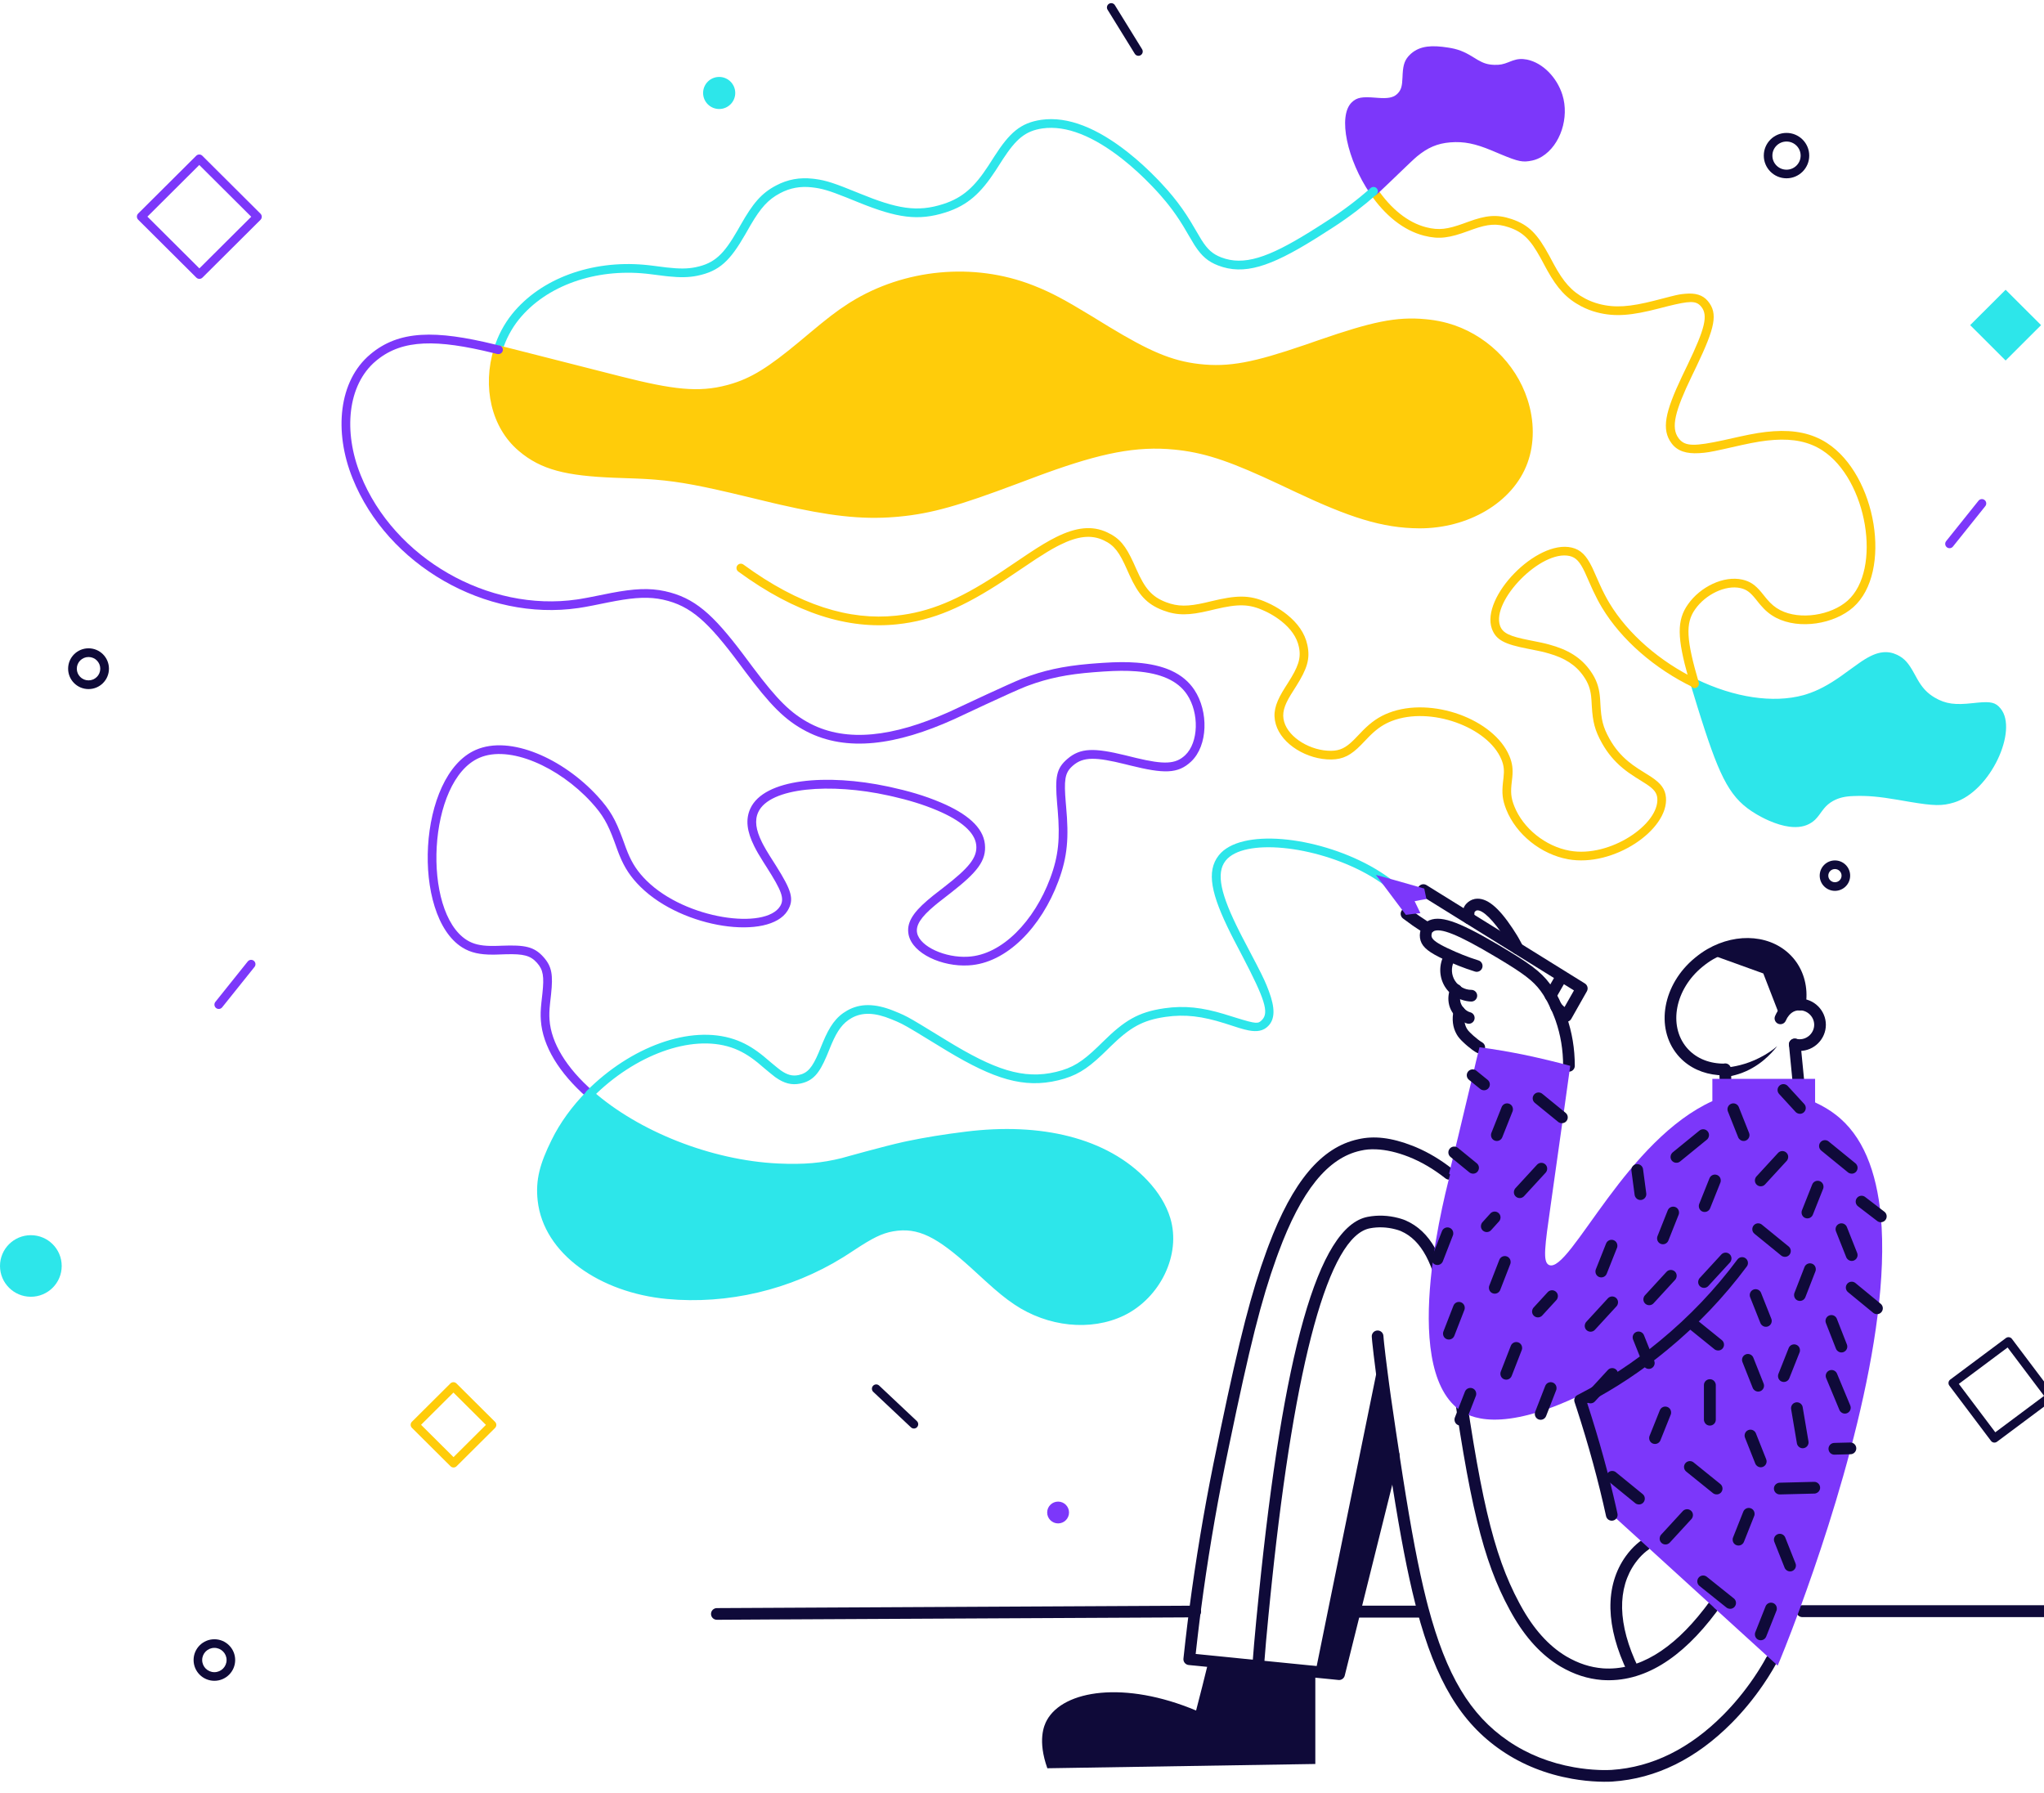 <svg width="374" height="328" viewBox="0 0 374 328" fill="none" xmlns="http://www.w3.org/2000/svg">
<path fill-rule="evenodd" clip-rule="evenodd" d="M39.227 299.941C37.126 299.941 35.422 301.642 35.422 303.741C35.422 305.841 37.126 307.542 39.227 307.542C41.327 307.542 43.031 305.841 43.031 303.741C43.031 301.642 41.327 299.941 39.227 299.941ZM39.227 301.518C40.46 301.518 41.459 302.514 41.459 303.741C41.459 304.969 40.46 305.965 39.227 305.965C37.993 305.965 36.994 304.969 36.994 303.741C36.994 302.514 37.993 301.518 39.227 301.518Z" fill="#0F0A39"/>
<ellipse cx="193.606" cy="276.75" rx="1.999" ry="1.995" fill="#7C37FA"/>
<path fill-rule="evenodd" clip-rule="evenodd" d="M16.2 118.624C14.138 118.624 12.465 120.293 12.465 122.354C12.465 124.415 14.138 126.084 16.2 126.084C18.262 126.084 19.935 124.415 19.935 122.354C19.935 120.293 18.262 118.624 16.2 118.624ZM16.2 120.217C17.385 120.217 18.345 121.174 18.345 122.354C18.345 123.534 17.385 124.491 16.2 124.491C15.014 124.491 14.055 123.534 14.055 122.354C14.055 121.174 15.014 120.217 16.2 120.217Z" fill="#0F0A39"/>
<ellipse cx="131.591" cy="17.011" rx="2.94" ry="2.934" fill="#2DE6EA"/>
<ellipse cx="5.645" cy="231.64" rx="5.645" ry="5.633" fill="#2DE6EA"/>
<path fill-rule="evenodd" clip-rule="evenodd" d="M326.886 24.32C324.591 24.32 322.729 26.178 322.729 28.472C322.729 30.767 324.591 32.625 326.886 32.625C329.182 32.625 331.044 30.767 331.044 28.472C331.044 26.178 329.182 24.32 326.886 24.32ZM326.886 25.897C328.315 25.897 329.471 27.051 329.471 28.472C329.471 29.894 328.315 31.048 326.886 31.048C325.458 31.048 324.301 29.894 324.301 28.472C324.301 27.051 325.458 25.897 326.886 25.897Z" fill="#0F0A39"/>
<path fill-rule="evenodd" clip-rule="evenodd" d="M335.745 157.437C334.208 157.437 332.96 158.682 332.96 160.22C332.96 161.758 334.208 163.003 335.745 163.003C337.283 163.003 338.531 161.758 338.531 160.22C338.531 158.682 337.283 157.437 335.745 157.437ZM335.745 159.013C336.416 159.013 336.958 159.554 336.958 160.22C336.958 160.885 336.416 161.426 335.745 161.426C335.075 161.426 334.532 160.885 334.532 160.22C334.532 159.554 335.075 159.013 335.745 159.013Z" fill="#0F0A39"/>
<path fill-rule="evenodd" clip-rule="evenodd" d="M35.9 28.501L25.284 39.072C24.971 39.383 24.972 39.889 25.285 40.2L35.923 50.794C36.234 51.103 36.736 51.104 37.046 50.795L47.663 40.224C47.974 39.913 47.974 39.407 47.661 39.096L37.023 28.502C36.712 28.193 36.21 28.192 35.9 28.501ZM26.973 39.638L36.462 30.188L45.971 39.658L36.482 49.108L26.973 39.638Z" fill="#7C37FA"/>
<path fill-rule="evenodd" clip-rule="evenodd" d="M82.411 253.135L75.371 260.141C75.062 260.448 75.063 260.949 75.372 261.257L82.433 268.283C82.74 268.589 83.237 268.589 83.543 268.284L90.584 261.278C90.892 260.971 90.892 260.47 90.582 260.162L83.522 253.137C83.214 252.831 82.718 252.83 82.411 253.135ZM77.042 260.702L82.968 254.804L88.911 260.718L82.985 266.615L77.042 260.702Z" fill="#FFCC0A"/>
<path fill-rule="evenodd" clip-rule="evenodd" d="M360.492 59.49L366.978 53.018L373.464 59.49L366.978 65.963L360.492 59.49Z" fill="#2DE6EA"/>
<path fill-rule="evenodd" clip-rule="evenodd" d="M356.682 253.533L364.301 263.645C364.562 263.991 365.053 264.061 365.401 263.801L375.591 256.198C375.942 255.937 376.013 255.441 375.751 255.093L368.132 244.981C367.871 244.636 367.38 244.566 367.032 244.826L356.841 252.429C356.491 252.69 356.42 253.185 356.682 253.533ZM358.417 253.216L367.343 246.555L374.016 255.412L365.089 262.073L358.417 253.216Z" fill="#0F0A39"/>
<path fill-rule="evenodd" clip-rule="evenodd" d="M362.017 91.618C362.291 91.275 362.792 91.22 363.134 91.495C363.445 91.745 363.519 92.183 363.323 92.518L363.257 92.615L357.337 100.008C357.063 100.351 356.562 100.406 356.22 100.131C355.909 99.881 355.835 99.444 356.031 99.108L356.097 99.011L362.017 91.618Z" fill="#7C37FA"/>
<path fill-rule="evenodd" clip-rule="evenodd" d="M45.328 175.926C45.603 175.582 46.104 175.527 46.446 175.803C46.757 176.053 46.831 176.49 46.635 176.825L46.569 176.923L40.649 184.316C40.375 184.659 39.874 184.714 39.532 184.439C39.221 184.188 39.147 183.751 39.343 183.416L39.409 183.319L45.328 175.926Z" fill="#7C37FA"/>
<path fill-rule="evenodd" clip-rule="evenodd" d="M202.913 0.694C203.249 0.486 203.68 0.561 203.927 0.854L203.996 0.949L208.974 9.007C209.203 9.377 209.089 9.863 208.72 10.093C208.384 10.301 207.953 10.226 207.706 9.932L207.637 9.838L202.659 1.779C202.43 1.409 202.544 0.923 202.913 0.694Z" fill="#0F0A39"/>
<path fill-rule="evenodd" clip-rule="evenodd" d="M159.752 253.562C160.022 253.273 160.457 253.234 160.772 253.453L160.863 253.527L167.762 260.02C168.079 260.318 168.094 260.817 167.797 261.134C167.527 261.423 167.091 261.462 166.777 261.243L166.686 261.17L159.787 254.676C159.47 254.378 159.454 253.879 159.752 253.562Z" fill="#0F0A39"/>
<path fill-rule="evenodd" clip-rule="evenodd" d="M365.485 130.112C367.992 133.203 364.036 144.001 357.339 146.036C352.6 147.444 346.765 144.471 339.167 144.823C337.953 144.862 336.504 145.019 335.016 145.84C332.705 147.131 332.509 148.853 331.021 149.831C327.966 151.826 322.718 148.775 321.974 148.344C316.452 145.175 314.572 139.424 311.4 129.095C310.93 127.608 310.538 126.278 310.146 124.987C316.883 128.234 324.246 129.564 330.316 127.882C338.462 125.613 342.261 118.257 346.882 120.448C350.016 121.935 349.546 125.808 353.697 128.234C358.788 131.325 363.566 127.765 365.485 130.112Z" fill="#2DE6EA"/>
<path fill-rule="evenodd" clip-rule="evenodd" d="M285.16 17.589C286.335 21.462 284.768 26.118 281.792 27.957C277.21 30.774 273.097 24.67 265.343 25.257C259.547 25.727 257.588 29.522 251.4 34.999C247.327 29.052 245.761 21.423 247.915 19.31C249.795 17.432 254.142 20.132 256.453 17.55C258.332 15.437 256.531 12.503 258.646 10.507C260.408 8.864 263.345 9.294 264.873 9.49C269.22 10.116 269.729 12.542 273.411 12.659C276.387 12.776 276.857 11.211 279.285 11.681C282.066 12.268 284.337 14.967 285.16 17.589Z" fill="#7C37FA"/>
<path fill-rule="evenodd" clip-rule="evenodd" d="M278.776 73.342C279.951 76.941 280.068 80.932 278.776 84.453C276.074 91.848 267.653 95.917 259.742 95.878C251.87 95.838 244.39 92.591 237.262 89.226C230.134 85.862 222.889 82.262 215.056 81.48C197.432 79.719 181.375 92.395 163.712 93.804C148.712 95.017 134.3 88.013 119.3 86.918C111.036 86.331 101.794 87.27 95.488 81.91C90.475 77.645 89.222 70.329 91.219 63.991C98.66 65.869 106.102 67.747 113.543 69.664C120.044 71.307 126.859 72.95 133.321 71.229C142.054 68.921 148.085 61.135 155.683 56.244C165.357 50.023 178.007 48.732 188.738 52.919C199.351 57.027 208.124 66.104 219.403 67.395C234.834 69.155 249.755 55.814 264.716 59.883C271.217 61.682 276.7 66.925 278.776 73.342Z" fill="#FFCC0A"/>
<path fill-rule="evenodd" clip-rule="evenodd" d="M213.333 223.112C215.252 229.606 211.375 237.001 205.304 239.975C199.234 242.948 191.597 241.813 185.996 238.018C178.438 232.932 172.25 222.955 163.242 224.52C159.913 225.107 157.132 227.259 154.313 229.059C144.835 235.123 133.281 237.94 122.041 236.884C111.702 235.906 100.266 229.919 99.13 219.59C98.66 215.287 100.149 211.883 101.598 208.948C103.125 205.779 105.318 202.806 107.903 200.224C116.128 207.462 129.404 213.057 142.25 213.643C155.957 214.269 155.801 210.396 176.754 207.814C188.346 206.405 201.349 208.009 209.338 216.5C211.14 218.417 212.589 220.647 213.333 223.112Z" fill="#2DE6EA"/>
<path fill-rule="evenodd" clip-rule="evenodd" d="M193.238 98.277C196.871 96.473 199.836 96.103 202.626 97.427C204.892 98.489 205.98 99.885 207.401 102.975L207.951 104.205C209.483 107.647 210.708 109.181 213.38 110.197C215.55 111.019 217.388 110.981 220.447 110.289L221.59 110.019C226.19 108.91 228.55 108.795 231.715 110.192L232.024 110.332C232.392 110.495 232.812 110.702 233.31 110.984C234.051 111.402 234.784 111.887 235.478 112.443C237.41 113.989 238.757 115.839 239.214 118.01C239.771 120.566 239.147 122.395 237.185 125.528L236.172 127.135C234.921 129.197 234.533 130.565 234.971 132.082C235.823 135.027 239.857 137.415 243.561 137.377C245.197 137.364 246.255 136.815 247.676 135.415L247.903 135.186C248.043 135.044 248.944 134.095 249.331 133.702L249.405 133.626C250.901 132.128 252.28 131.14 254.13 130.427C261.929 127.424 273.344 131.565 276.182 138.336C276.73 139.654 276.849 140.71 276.719 142.145L276.653 142.757C276.646 142.815 276.638 142.886 276.626 142.978C276.39 144.934 276.443 145.918 277.087 147.541C278.689 151.562 282.766 154.858 287.22 155.661C294.585 156.983 303.633 150.797 303.244 146.06C303.165 145.073 302.628 144.4 301.297 143.509L300.098 142.749C299.682 142.489 299.313 142.261 299.264 142.229C298.338 141.64 297.595 141.114 296.87 140.508C295.386 139.267 294.149 137.811 293.121 135.977C291.806 133.632 291.436 132.073 291.266 129.284L291.196 128.083C291.178 127.816 291.159 127.609 291.133 127.383C290.977 126.037 290.607 124.976 289.79 123.791C288.328 121.654 286.296 120.4 283.398 119.567L282.698 119.376C282.243 119.256 281.918 119.181 281.187 119.032L279.438 118.683C275.372 117.878 273.735 117.143 272.975 115.042C270.916 109.274 281.144 98.711 287.574 100.19C289.246 100.582 290.247 101.631 291.276 103.719L291.417 104.011C291.668 104.541 292.569 106.607 292.724 106.947C293.304 108.228 293.851 109.299 294.496 110.374C297.893 116.005 303.757 121.083 310.453 124.31C310.849 124.5 311.015 124.975 310.824 125.371C310.633 125.766 310.158 125.932 309.762 125.741C302.799 122.386 296.698 117.102 293.133 111.193C292.549 110.221 292.045 109.257 291.532 108.162L291.189 107.411C290.91 106.782 290.189 105.134 289.979 104.69C289.086 102.802 288.372 102.009 287.214 101.738C281.976 100.533 272.849 109.959 274.472 114.505C274.96 115.855 276.241 116.43 279.747 117.124L282.029 117.584C282.582 117.702 282.884 117.78 283.427 117.925C286.865 118.848 289.332 120.305 291.102 122.892C292.073 124.3 292.528 125.608 292.713 127.2L292.757 127.642C292.77 127.792 292.782 127.951 292.794 128.137L292.831 128.794C292.98 131.621 293.274 132.998 294.509 135.201C295.439 136.861 296.55 138.168 297.891 139.29C298.461 139.766 299.049 140.193 299.755 140.654L302.099 142.133L302.183 142.189C303.876 143.324 304.702 144.36 304.83 145.931C305.313 151.828 295.24 158.715 286.938 157.225C281.946 156.325 277.416 152.662 275.609 148.128C274.893 146.323 274.792 145.129 275.004 143.165L275.104 142.308C275.256 140.94 275.186 140.082 274.714 138.948C272.225 133.01 261.731 129.203 254.702 131.909C253.202 132.487 252.056 133.273 250.819 134.466L250.531 134.748C250.22 135.06 249.203 136.132 249.039 136.298C247.233 138.141 245.796 138.948 243.576 138.966C239.216 139.011 234.515 136.227 233.443 132.523C232.878 130.568 233.311 128.871 234.627 126.621L235.106 125.835L235.628 125.015C237.548 122.004 238.12 120.456 237.659 118.342C237.287 116.577 236.153 115.019 234.484 113.683C233.861 113.184 233.198 112.746 232.527 112.367C232.168 112.164 231.856 112.005 231.573 111.873L231.366 111.778C228.538 110.466 226.523 110.494 222.384 111.464L221.219 111.742C217.631 112.589 215.448 112.679 212.815 111.683C209.754 110.519 208.282 108.761 206.661 105.211L206.256 104.305C204.821 101.058 203.925 99.791 201.948 98.864C199.668 97.783 197.184 98.092 193.946 99.7L193.352 100.004C192.249 100.588 191.047 101.317 189.561 102.289L184.046 105.99L183.756 106.182C176.437 110.997 170.766 113.547 164.109 114.235C155.234 115.173 145.651 112.318 135.083 104.578C134.729 104.318 134.652 103.821 134.912 103.467C135.171 103.113 135.669 103.037 136.023 103.296C146.283 110.81 155.476 113.549 163.944 112.654C170.113 112.017 175.444 109.681 182.275 105.251L183.342 104.549C184.737 103.619 187.637 101.654 188.271 101.236C190.279 99.908 191.801 98.991 193.238 98.277Z" fill="#FFCC0A"/>
<path fill-rule="evenodd" clip-rule="evenodd" d="M344.519 119.354C343.348 119.475 342.188 119.99 340.746 120.933L340.238 121.28C339.138 122.05 337.105 123.538 336.834 123.728C334.555 125.324 332.61 126.381 330.454 127.055L329.988 127.194C324.418 128.721 317.314 127.618 310.453 124.31C309.826 124.008 309.141 124.599 309.348 125.263L310.602 129.373L311.264 131.479C314.851 142.764 316.725 146.221 321.329 148.949L321.537 149.071C321.815 149.232 322.011 149.342 322.306 149.498C322.746 149.73 323.208 149.954 323.691 150.165C324.962 150.719 326.215 151.109 327.408 151.264C328.952 151.463 330.314 151.255 331.417 150.535C331.96 150.187 332.345 149.799 332.824 149.169L333.378 148.412C333.517 148.223 333.637 148.069 333.758 147.923C334.219 147.37 334.71 146.945 335.37 146.57C336.507 145.942 337.639 145.705 339.154 145.656C341.689 145.552 343.862 145.766 347.254 146.345L349.396 146.713C353.844 147.458 355.355 147.5 357.533 146.835C364.222 144.814 369.307 133.587 366.06 129.646C365.153 128.518 364.28 128.34 361.842 128.566L360.97 128.656C357.806 129.005 356.052 128.849 353.984 127.628C352.731 126.889 351.884 125.994 351.105 124.734C350.996 124.559 350.889 124.376 350.772 124.169L350.216 123.162C349.22 121.352 348.475 120.458 347.106 119.808C346.261 119.408 345.403 119.262 344.519 119.354ZM346.424 121.244C347.355 121.686 347.907 122.308 348.676 123.665L349.26 124.725L349.513 125.17C349.594 125.309 349.672 125.44 349.752 125.569C350.657 127.034 351.681 128.115 353.175 128.996C355.521 130.381 357.508 130.603 360.749 130.277L361.672 130.18C363.751 129.97 364.354 130.061 364.826 130.648C367.28 133.628 362.768 143.593 357.07 145.314L356.754 145.406C354.933 145.905 353.397 145.79 348.879 145.014L348.075 144.874C344.26 144.206 341.898 143.953 339.095 144.068C337.359 144.124 335.993 144.41 334.592 145.184C333.748 145.663 333.114 146.214 332.536 146.907C332.44 147.022 332.347 147.139 332.249 147.267L331.723 147.984C331.26 148.619 330.965 148.937 330.553 149.201C329.802 149.692 328.811 149.843 327.612 149.688C326.588 149.555 325.472 149.208 324.328 148.709C323.676 148.425 323.17 148.167 322.649 147.875L322.333 147.695C317.916 145.142 316.186 141.85 312.455 129.969L311.891 128.157L311.381 126.479L311.821 126.667C318.174 129.324 324.63 130.163 329.961 128.843L330.416 128.724C332.796 128.05 334.877 126.986 337.237 125.381L337.883 124.932C338.551 124.452 340.95 122.698 341.617 122.262C342.866 121.446 343.816 121.024 344.683 120.934C345.278 120.872 345.843 120.969 346.424 121.244Z" fill="#2DE6EA"/>
<path fill-rule="evenodd" clip-rule="evenodd" d="M250.913 34.343C251.276 34.096 251.771 34.189 252.018 34.552C254.51 38.202 257.61 40.732 260.957 41.585C263.276 42.174 264.824 41.956 267.762 40.904L268.642 40.583C271.874 39.406 273.837 39.163 276.56 40.075C279.765 41.142 281.334 42.855 283.457 46.758L284.332 48.389C286.064 51.564 287.54 53.309 290.071 54.64C290.882 55.063 291.719 55.384 292.585 55.611C295.524 56.384 298.291 56.129 302.653 55.028L305.664 54.252C307.183 53.87 307.491 53.833 308.369 53.752C310.191 53.582 311.54 53.952 312.478 55.067C314.415 57.367 313.775 59.972 310.46 66.936L309.569 68.786C306.488 75.177 305.683 78.244 307.141 80.182L307.281 80.359C308.403 81.686 310.098 81.686 315.446 80.528L318.293 79.893C320.885 79.324 322.663 79.029 324.551 78.904C328.327 78.653 331.516 79.274 334.271 81.046C343.38 86.907 346.306 104.703 339.107 111.105C335.596 114.213 329.238 115.224 325.016 113.055C323.85 112.452 322.989 111.713 322.102 110.669L321.777 110.277L321.243 109.611C320.245 108.379 319.594 107.868 318.47 107.607C315.717 106.986 312.066 108.771 310.168 111.48C308.34 114.042 308.56 117.111 310.832 124.881C310.955 125.302 310.713 125.743 310.291 125.866C309.87 125.99 309.428 125.748 309.305 125.327L308.924 123.998C306.877 116.712 306.775 113.498 308.868 110.563C311.106 107.369 315.379 105.28 318.825 106.058C320.279 106.395 321.171 107.047 322.271 108.358L323.118 109.406C323.186 109.489 323.25 109.565 323.314 109.64C324.078 110.539 324.786 111.147 325.745 111.643C329.363 113.501 335.017 112.602 338.051 109.917C344.408 104.263 341.686 87.708 333.41 82.382C330.975 80.816 328.118 80.26 324.656 80.49C322.863 80.609 321.147 80.893 318.621 81.448L315.377 82.179C312.867 82.736 312.157 82.843 310.878 82.917C308.572 83.052 306.921 82.541 305.869 81.135C303.945 78.579 304.685 75.379 307.756 68.891L308.82 66.678C311.928 60.183 312.606 57.688 311.261 56.09L311.128 55.942C310.256 55.026 309.113 55.049 305.194 56.019L303.544 56.44C298.65 57.711 295.566 58.038 292.181 57.148C291.201 56.891 290.253 56.527 289.332 56.047C286.577 54.598 284.934 52.724 283.15 49.538L282.773 48.85L282.254 47.879L281.877 47.186C280.031 43.853 278.695 42.461 276.056 41.582C273.843 40.84 272.249 40.996 269.545 41.947L268.702 42.253C265.229 43.528 263.374 43.839 260.564 43.125C256.795 42.164 253.396 39.391 250.704 35.447C250.457 35.084 250.55 34.59 250.913 34.343Z" fill="#FFCC0A"/>
<path fill-rule="evenodd" clip-rule="evenodd" d="M275.993 11.391C275.048 11.766 274.414 11.905 273.403 11.865C272.218 11.827 271.441 11.573 270.363 10.948L269.34 10.324C267.872 9.433 266.691 8.955 264.947 8.703C262.032 8.243 259.891 8.365 258.248 9.762L258.061 9.929C257.057 10.876 256.759 11.762 256.651 13.494L256.618 14.203C256.558 15.705 256.399 16.37 255.819 17.022C255.155 17.764 254.273 18 252.749 17.942L252.153 17.909L251.716 17.876C249.27 17.686 248.298 17.785 247.319 18.743C244.758 21.255 246.496 29.262 250.704 35.446C250.973 35.842 251.53 35.912 251.889 35.594L252.404 35.126C254.345 33.333 258.346 29.384 259.274 28.622C261.228 27.016 262.976 26.243 265.368 26.049C267.91 25.844 269.972 26.308 272.867 27.503L274.613 28.237C277.881 29.599 278.649 29.74 280.361 29.372C280.982 29.238 281.582 28.994 282.169 28.633C285.508 26.571 287.183 21.51 285.88 17.351C284.9 14.227 282.344 11.514 279.408 10.903C278.409 10.71 277.669 10.781 276.789 11.084L276.324 11.259L275.993 11.391ZM259.045 11.19L259.149 11.088C260.272 10.041 261.985 9.882 264.379 10.225L264.71 10.275C266.11 10.476 267.06 10.833 268.219 11.507L269.26 12.141C270.702 13.018 271.755 13.402 273.346 13.453L273.679 13.461C274.651 13.466 275.388 13.313 276.278 12.984L277.089 12.666C277.834 12.38 278.329 12.313 279.095 12.461C281.402 12.941 283.542 15.213 284.362 17.826C285.455 21.314 284.031 25.615 281.334 27.281C280.901 27.548 280.468 27.723 280.026 27.818L279.786 27.866C278.734 28.058 278.01 27.911 275.714 26.973L273.93 26.225C270.584 24.803 268.219 24.225 265.24 24.465C262.505 24.687 260.457 25.593 258.263 27.395L258.154 27.486C257.084 28.405 253.685 31.746 251.737 33.575L251.515 33.781L251.414 33.62C248.037 28.161 246.718 21.559 248.433 19.877C248.917 19.403 249.571 19.316 251.322 19.44L252.162 19.502C252.237 19.507 252.308 19.511 252.383 19.516C254.515 19.637 255.896 19.32 257.006 18.079C257.854 17.127 258.106 16.217 258.193 14.565L258.212 14.131C258.275 12.493 258.427 11.825 259.045 11.19Z" fill="#7C37FA"/>
<path fill-rule="evenodd" clip-rule="evenodd" d="M180.821 30.362L181.929 28.636C184.714 24.3 186.712 22.486 190.505 21.927C195.447 21.217 200.828 23.501 206.335 27.836C208.304 29.387 210.175 31.115 211.9 32.909L212.413 33.45C213.327 34.424 214.081 35.291 214.575 35.904C215.839 37.446 216.854 38.9 217.84 40.511L219.703 43.662C219.764 43.764 219.816 43.848 219.853 43.907C220.935 45.621 221.86 46.479 223.449 47.091C227.557 48.673 232.022 47.172 239.618 42.462L241.229 41.448L242.63 40.551C245.747 38.556 248.384 36.545 250.794 34.405C251.122 34.114 251.625 34.143 251.917 34.471C252.208 34.799 252.179 35.301 251.851 35.593C249.57 37.618 247.091 39.531 244.216 41.417L241.342 43.258L240.439 43.824C232.428 48.79 227.62 50.4 222.877 48.573C221.035 47.864 219.885 46.85 218.705 45.06L218.508 44.755C218.191 44.254 216.994 42.19 216.556 41.46L216.483 41.34C215.652 39.981 214.802 38.744 213.786 37.46L213.34 36.906C212.78 36.212 211.865 35.166 210.752 34.01C209.075 32.265 207.258 30.586 205.351 29.084C200.153 24.992 195.143 22.866 190.734 23.5C187.617 23.959 185.931 25.418 183.498 29.139L182.254 31.075L182.152 31.232C179.475 35.325 177.095 37.551 173.082 38.846C167.963 40.497 164.038 39.829 157.221 37.085L154.891 36.142C151.688 34.865 150.371 34.476 148.521 34.275C146.454 34.049 144.586 34.371 142.739 35.35C140.52 36.519 139.179 38.056 137.342 41.18L136.354 42.903C133.6 47.686 131.67 49.611 127.608 50.449C126.03 50.776 124.431 50.79 122.307 50.572L121.695 50.505L118.715 50.13C118.526 50.108 118.351 50.089 118.162 50.07C109.007 49.131 100 52.19 94.934 58.462C93.582 60.15 92.536 62.135 91.902 64.221C91.775 64.641 91.33 64.878 90.91 64.751C90.49 64.623 90.253 64.18 90.38 63.76C91.073 61.48 92.214 59.315 93.695 57.466C99.034 50.855 108.341 47.612 117.825 48.442L118.61 48.519C118.797 48.54 118.985 48.561 119.199 48.587L121.879 48.927L122.023 48.943C124.229 49.194 125.793 49.203 127.286 48.893C130.778 48.173 132.431 46.529 134.971 42.119L135.526 41.144C137.735 37.263 139.264 35.384 141.995 33.945C144.132 32.812 146.32 32.436 148.694 32.695L149.105 32.743C151.191 33.011 152.752 33.549 156.92 35.247L157.331 35.415C164.132 38.194 167.81 38.876 172.593 37.334C176.194 36.172 178.324 34.18 180.821 30.362Z" fill="#2DE6EA"/>
<path fill-rule="evenodd" clip-rule="evenodd" d="M155.648 55.277L155.174 55.576C153.017 56.964 151.312 58.292 147.975 61.085L146.3 62.485C140.613 67.202 137.473 69.231 133.343 70.378L133.039 70.461C127.812 71.853 123.138 71.29 113.659 68.894L94.963 64.136L91.336 63.221C90.925 63.117 90.506 63.352 90.381 63.757C88.221 70.747 89.859 78.231 94.936 82.517C99.035 86.001 103.647 87.06 112.372 87.415L116.288 87.556C117.49 87.603 118.293 87.646 119.204 87.71L119.874 87.762C124.526 88.145 128.54 88.934 136.508 90.851L141.284 92L142.743 92.34C151.583 94.364 157.499 95.1 163.737 94.596L164.46 94.534C170.567 93.966 175.655 92.441 185.913 88.594L189.947 87.083L191.265 86.601C201.426 82.924 207.917 81.569 214.938 82.27L215.659 82.349C221.032 82.984 225.635 84.664 234.085 88.624L236.883 89.945C246.849 94.649 252.869 96.638 259.699 96.672C268.52 96.716 276.812 92.036 279.484 84.726C280.798 81.146 280.765 76.994 279.493 73.095C277.341 66.403 271.663 60.992 264.849 59.117C263.758 58.82 262.652 58.608 261.525 58.476L260.881 58.408C255.451 57.885 250.924 58.915 241.431 62.186L238.619 63.158C229.426 66.299 224.91 67.232 219.415 66.605C214.311 66.021 210.2 64.195 202.911 59.782L199.459 57.671C194.871 54.882 192.322 53.509 189.257 52.299L188.949 52.178C178.167 47.972 165.484 49.169 155.648 55.277ZM188.37 53.659L188.965 53.894C191.803 55.038 194.279 56.382 198.647 59.037L201.065 60.518C209.188 65.498 213.595 67.538 219.234 68.184L219.912 68.254C225.407 68.767 230.073 67.756 239.106 64.671L242.999 63.329C251.905 60.302 256.133 59.446 261.34 60.055C262.389 60.177 263.417 60.374 264.429 60.649C270.725 62.382 275.991 67.401 277.98 73.585C279.147 77.16 279.176 80.948 277.99 84.18C275.571 90.799 267.908 95.124 259.707 95.083C253.455 95.052 247.828 93.279 238.788 89.082L234.747 87.178C225.769 82.972 221.019 81.281 215.096 80.689C207.783 79.959 201.101 81.353 190.739 85.101L185.962 86.878L184.192 87.54C174.457 91.16 169.618 92.533 163.609 93.012C157.567 93.501 151.785 92.781 143.086 90.788L139.191 89.865L136.872 89.304C128.445 87.277 124.38 86.495 119.319 86.126L118.267 86.058C117.844 86.034 117.403 86.012 116.893 85.99L112.97 85.848C104.236 85.526 99.789 84.556 95.964 81.305L95.7 81.075C91.615 77.427 90.136 71.314 91.585 65.369L91.692 64.949L111.025 69.857C111.762 70.046 112.505 70.237 113.266 70.433L114.412 70.72C123.398 72.939 128.093 73.423 133.447 71.997C138.015 70.789 141.308 68.69 147.299 63.722L150.031 61.441C152.658 59.265 154.182 58.105 156.036 56.912C165.507 50.821 177.891 49.57 188.37 53.659Z" fill="#FFCC0A"/>
<path fill-rule="evenodd" clip-rule="evenodd" d="M67.756 64.831C73.008 60.402 79.7 60.37 90.627 63.045L91.177 63.181L91.217 63.196C91.622 63.196 91.955 63.495 92.007 63.883L92.014 63.991C92.014 64.43 91.659 64.785 91.219 64.785L91.097 64.783C91.016 64.778 90.938 64.768 90.861 64.748L90.739 64.71L90.247 64.588C79.977 62.075 73.726 62.06 69.026 65.845L68.78 66.048C63.582 70.397 62.777 78.97 65.992 86.936C72.084 102.131 89.358 112.057 105.593 109.685L106.186 109.593C107.033 109.456 107.893 109.29 109.402 108.984L111.738 108.517L111.884 108.489C115.986 107.711 118.811 107.548 121.664 108.169C127.078 109.361 130.397 112.325 135.957 119.692L137.839 122.209C142.165 127.957 144.667 130.535 148.294 132.419C154.988 135.875 163.433 134.796 173.421 130.372L174.417 129.916C176.449 128.96 184.621 125.122 187.002 124.181L187.138 124.128C190.882 122.691 194.445 121.892 199.348 121.469L200.75 121.359L201.827 121.284C204.253 121.127 206.102 121.102 208.025 121.252C212.878 121.629 216.485 123.131 218.539 126.23C221.161 130.181 221.038 136.419 217.953 139.335C215.526 141.632 212.934 141.577 206.78 140.055L205.894 139.834C200.505 138.502 198.235 138.437 196.344 140.066L196.119 140.268C194.831 141.479 194.667 142.788 195.011 146.89L195.073 147.6C195.579 153.193 195.367 156.699 193.634 161.299C190.567 169.505 184.264 176.283 177.191 176.642C172.386 176.919 167.026 174.513 166.264 171.088C165.799 168.944 166.98 167.07 169.692 164.741L170.719 163.888L172.718 162.332C177.241 158.831 178.874 156.921 178.626 154.611C178.372 152.266 175.801 150.119 171.527 148.303C168.885 147.179 166.179 146.383 163.397 145.746L162.561 145.559C152.061 143.234 140.845 144.039 138.743 148.599C138.046 150.107 138.303 151.851 139.415 154.098L139.622 154.504C139.942 155.115 140.312 155.746 140.821 156.562L141.996 158.416C144.846 162.95 145.379 164.551 144.101 166.643C140.727 172.084 125.017 169.972 117.214 162.291C115.381 160.486 114.276 158.763 113.375 156.563L113.169 156.046C113.101 155.869 113.03 155.682 112.953 155.471L112.396 153.935C111.192 150.684 110.313 149.107 108.178 146.768C102.255 140.309 93.206 136.257 87.698 138.666C78.214 142.787 77.172 166.826 85.416 172.007C86.6 172.752 87.93 173.05 89.776 173.081L90.426 173.082C90.653 173.079 90.887 173.073 91.192 173.063L91.834 173.039C96.007 172.879 97.733 173.19 99.45 175.124C100.994 176.854 101.209 178.372 100.831 181.935L100.643 183.619C100.511 184.896 100.483 185.689 100.55 186.594C100.838 190.824 103.659 195.414 108.467 199.626C108.797 199.916 108.83 200.418 108.54 200.748C108.251 201.078 107.748 201.11 107.418 200.821C102.323 196.357 99.283 191.412 98.964 186.707C98.889 185.699 98.919 184.837 99.058 183.486L99.247 181.79C99.581 178.665 99.41 177.468 98.261 176.18C97.059 174.826 95.779 174.522 92.584 174.605L90.735 174.666C90.584 174.669 90.444 174.671 90.3 174.672L90.156 174.673C87.838 174.678 86.133 174.336 84.569 173.352C75.268 167.507 76.379 141.851 87.062 137.209C93.347 134.46 103.021 138.791 109.352 145.696C111.655 148.218 112.617 149.953 113.889 153.389L114.516 155.112C114.633 155.428 114.735 155.689 114.847 155.961C115.67 157.971 116.659 159.514 118.331 161.159C125.506 168.223 140.039 170.177 142.746 165.81C143.593 164.425 143.021 162.983 140.239 158.612L139.644 157.678C138.897 156.494 138.421 155.673 137.99 154.803C136.685 152.168 136.361 149.964 137.298 147.934C139.831 142.44 151.367 141.543 162.464 143.912L162.902 144.007C166.065 144.694 169.131 145.557 172.15 146.84C176.912 148.865 179.871 151.335 180.208 154.441C180.534 157.483 178.772 159.621 174.028 163.327L171.586 165.231C171.392 165.388 171.23 165.523 171 165.716C168.509 167.804 167.506 169.314 167.817 170.747C168.368 173.224 172.978 175.293 177.105 175.055C183.402 174.736 189.274 168.421 192.145 160.741C193.72 156.56 193.959 153.347 193.537 148.291L193.427 147.022C193.017 142.142 193.273 140.6 195.307 138.861C197.696 136.803 200.23 136.824 205.866 138.19L207.891 138.689C212.949 139.894 215.081 139.864 216.859 138.181C219.333 135.844 219.438 130.461 217.213 127.108C215.484 124.499 212.315 123.179 207.901 122.836C206.066 122.693 204.279 122.717 201.918 122.87L200.118 123.001C195.248 123.379 191.779 124.103 188.198 125.427L187.708 125.611C185.286 126.541 174.761 131.513 174.614 131.579C163.991 136.385 154.916 137.627 147.562 133.829C143.566 131.753 140.915 128.976 136.252 122.745L135.346 121.527C129.602 113.81 126.442 110.848 121.324 109.722C118.841 109.181 116.319 109.296 112.684 109.957L111.301 110.221L108.47 110.792C107.373 111.008 106.662 111.133 105.825 111.257C88.86 113.736 70.881 103.404 64.516 87.528C61.07 78.992 61.944 69.695 67.756 64.831Z" fill="#7C37FA"/>
<path fill-rule="evenodd" clip-rule="evenodd" d="M107.376 199.666C104.67 202.41 102.455 205.459 100.922 208.6C98.797 212.903 97.963 215.866 98.379 219.677C99.46 229.474 109.845 236.524 122.006 237.675C133.152 238.726 144.657 236.003 154.229 230.074L155.34 229.367L156.346 228.707C159.623 226.552 161.31 225.679 163.421 225.302C168.006 224.506 171.43 226.339 177.644 231.953L180.296 234.378C182.598 236.464 183.949 237.572 185.591 238.677C191.665 242.764 199.548 243.659 205.69 240.69C212.282 237.461 216.157 229.592 214.134 222.883C213.398 220.445 211.946 218.114 209.958 215.995C202.542 208.116 190.368 205.357 176.694 207.065C172.652 207.563 169.181 208.133 166.038 208.79L165.37 208.932C161.954 209.671 153.918 211.926 154.042 211.895C150.386 212.8 147.182 213.111 142.326 212.889C130.064 212.291 116.851 207.005 108.468 199.628C108.151 199.349 107.672 199.366 107.376 199.666ZM107.992 201.316L108.314 201.587C116.99 208.8 130.057 213.882 142.251 214.476C147.053 214.696 150.336 214.406 153.951 213.552L154.449 213.431C154.941 213.291 162.475 211.184 165.706 210.485C168.977 209.778 172.605 209.17 176.89 208.642C190.11 206.991 201.792 209.638 208.798 217.083C210.628 219.034 211.952 221.158 212.611 223.341C214.4 229.274 210.909 236.364 204.993 239.261C199.39 241.97 192.103 241.144 186.48 237.359L186.076 237.083C184.678 236.111 183.407 235.052 181.348 233.186L179.45 231.447C172.412 224.987 168.58 222.793 163.145 223.738C160.837 224.149 159.061 225.039 155.849 227.133L153.924 228.389C144.542 234.368 133.163 237.131 122.155 236.093C110.662 235.005 100.943 228.407 99.96 219.503C99.584 216.063 100.346 213.359 102.35 209.3C103.624 206.689 105.402 204.136 107.561 201.779L107.992 201.316Z" fill="#2DE6EA"/>
<path fill-rule="evenodd" clip-rule="evenodd" d="M223.009 156.498C226.949 151.518 240.696 152.937 250.728 158.447C252.08 159.194 253.306 159.99 254.419 160.812C254.772 161.073 254.847 161.57 254.586 161.923C254.325 162.276 253.827 162.351 253.473 162.09C252.415 161.308 251.247 160.549 249.96 159.839C240.536 154.663 227.549 153.322 224.257 157.484C222.438 159.781 223.385 163.728 226.82 170.526L227.303 171.472L229.952 176.536C231.23 179.009 231.646 179.944 232.191 181.412C233.282 184.354 233.352 186.434 232.032 187.753C231.163 188.634 230.02 188.83 228.48 188.541C227.973 188.446 227.424 188.302 226.713 188.085L224.026 187.223C220.039 185.977 216.915 185.533 213.252 186.064C208.972 186.686 206.745 188.029 203.211 191.467L202.289 192.372L201.617 193.018C198.778 195.699 196.854 196.892 193.624 197.67C187.299 199.194 181.835 197.415 173.334 192.313L167.538 188.779C165.09 187.308 164.642 187.129 163.093 186.494C160.104 185.267 157.795 185.157 155.802 186.282C154.204 187.189 153.226 188.555 152.167 191.014L151.964 191.498L151.511 192.611L151.238 193.268C149.89 196.429 148.764 197.778 146.45 198.262C144.832 198.606 143.451 198.209 141.936 197.146L141.743 197.004C140.859 196.332 138.711 194.494 138.659 194.452C137.037 193.141 135.575 192.264 133.812 191.665C126.437 189.198 116.123 193.056 108.467 200.745C108.157 201.056 107.654 201.057 107.342 200.748C107.031 200.438 107.03 199.935 107.339 199.624C115.382 191.548 126.282 187.47 134.321 190.16C136.135 190.775 137.653 191.65 139.256 192.897L139.729 193.275C140.15 193.631 142.27 195.438 142.85 195.845C144.033 196.675 144.984 196.949 146.121 196.707C147.773 196.362 148.631 195.333 149.785 192.621L150.194 191.626L150.554 190.745C151.794 187.772 152.962 186.066 155.018 184.899C157.415 183.546 160.101 183.622 163.336 184.879L164.562 185.382C165.629 185.833 166.336 186.199 168.477 187.488L173.172 190.355C181.907 195.71 187.227 197.577 193.251 196.126C196.278 195.396 198.024 194.27 200.87 191.533L201.758 190.665C205.71 186.766 208.204 185.192 213.023 184.492C216.791 183.945 220.014 184.356 223.958 185.54L226.257 186.253C229.949 187.388 230.211 187.335 230.904 186.633C232.253 185.285 231.415 182.79 227.329 174.951L225.749 171.928L225.197 170.839C221.624 163.688 220.669 159.453 223.009 156.498Z" fill="#2DE6EA"/>
<path fill-rule="evenodd" clip-rule="evenodd" d="M260.291 293.797H247.993L247.849 293.808C247.292 293.91 246.925 294.361 246.925 294.885C246.925 295.482 247.399 295.974 247.993 295.974H260.291L260.435 295.963C260.992 295.86 261.359 295.409 261.359 294.885C261.359 294.288 260.885 293.797 260.291 293.797Z" fill="#0F0A39"/>
<path fill-rule="evenodd" clip-rule="evenodd" d="M374.305 293.714H329.783L329.636 293.725C329.071 293.824 328.688 294.273 328.688 294.803C328.688 295.406 329.18 295.891 329.783 295.891H374.305L374.452 295.88C375.017 295.781 375.4 295.333 375.4 294.803C375.4 294.2 374.908 293.714 374.305 293.714Z" fill="#0F0A39"/>
<path fill-rule="evenodd" clip-rule="evenodd" d="M218.816 293.803L218.691 293.797L131.161 294.241C130.571 294.245 130.095 294.726 130.099 295.316C130.102 295.907 130.584 296.382 131.173 296.378L141.675 296.318L218.704 295.934C219.294 295.931 219.77 295.45 219.766 294.859C219.763 294.311 219.348 293.862 218.816 293.803Z" fill="#0F0A39"/>
<path fill-rule="evenodd" clip-rule="evenodd" d="M221.127 303.983C220.383 306.996 219.638 310.008 218.855 312.982C205.814 307.504 194.613 309.226 191.558 314.742C191.009 315.72 189.835 318.459 191.636 323.545C207.968 323.271 224.338 323.037 240.67 322.763C240.67 317.168 240.67 311.534 240.67 305.939C234.168 305.274 227.628 304.648 221.127 303.983Z" fill="#0F0A39"/>
<path fill-rule="evenodd" clip-rule="evenodd" d="M269.878 164.478L269.714 164.513L269.793 164.502C269.249 164.593 268.667 164.95 268.27 165.391L268.147 165.539C267.722 166.091 267.581 166.767 267.646 167.67L267.684 167.84L267.686 167.891L267.704 168.033L267.729 168.152L267.733 168.173C267.83 168.721 268.271 169.092 268.789 169.092C269.379 169.092 269.857 168.614 269.857 168.024L269.852 167.904L269.837 167.79L269.805 167.647L269.813 167.637L269.801 167.531L269.77 167.387L269.768 167.353C269.758 167.047 269.798 166.888 269.857 166.822L269.909 166.77C269.948 166.734 269.997 166.695 270.051 166.656L270.124 166.607L270.278 166.579C271.292 166.449 273.312 168.42 275.369 171.65L275.675 172.134L275.926 172.552C276.044 172.755 276.161 172.964 276.29 173.203L276.738 174.045C277.019 174.567 277.667 174.761 278.186 174.482C278.668 174.222 278.87 173.644 278.672 173.146L278.591 172.979L278.341 172.508L277.973 171.829L277.705 171.364L277.533 171.077L276.784 169.906C274.233 166.05 271.999 164.119 269.878 164.478Z" fill="#0F0A39"/>
<path fill-rule="evenodd" clip-rule="evenodd" d="M264.252 174.705C263.24 176.536 263.295 178.788 264.397 180.561C265.095 181.668 266.095 182.446 267.327 182.889C267.993 183.129 268.685 183.256 269.22 183.256C269.81 183.256 270.288 182.777 270.288 182.187C270.288 181.596 269.81 181.118 269.22 181.118C268.074 181.118 266.905 180.532 266.207 179.426C265.561 178.387 265.49 177.07 266.009 175.959L266.121 175.74C266.407 175.223 266.219 174.573 265.703 174.287C265.187 174.002 264.538 174.189 264.252 174.705Z" fill="#0F0A39"/>
<path fill-rule="evenodd" clip-rule="evenodd" d="M265.485 180.652C265.013 181.596 264.874 182.792 265.171 183.941C265.455 184.991 266.077 185.855 266.978 186.516C267.477 186.882 268.092 187.193 268.492 187.293C269.064 187.435 269.643 187.088 269.786 186.515C269.919 185.983 269.629 185.445 269.128 185.256L269.009 185.219C268.309 185.044 267.474 184.272 267.235 183.394C267.093 182.84 267.138 182.244 267.32 181.777L267.395 181.609C267.659 181.081 267.445 180.438 266.917 180.174C266.39 179.911 265.749 180.124 265.485 180.652Z" fill="#0F0A39"/>
<path fill-rule="evenodd" clip-rule="evenodd" d="M267.122 184.058L267.073 184.053C266.561 184.031 266.101 184.378 265.986 184.884C265.631 186.441 265.795 187.974 266.533 189.254C266.824 189.772 267.174 190.176 267.854 190.807L268.131 191.062L268.451 191.344C269.07 191.875 269.63 192.286 270.132 192.578C270.641 192.875 271.294 192.703 271.592 192.194C271.889 191.684 271.717 191.029 271.207 190.731C270.766 190.475 270.225 190.066 269.616 189.525L268.986 188.935C268.692 188.643 268.521 188.432 268.388 188.196C267.933 187.405 267.83 186.404 268.068 185.358C268.199 184.782 267.839 184.21 267.264 184.079L267.122 184.058Z" fill="#0F0A39"/>
<path fill-rule="evenodd" clip-rule="evenodd" d="M284.314 183.254C283.78 183.505 283.551 184.142 283.802 184.677C283.997 185.091 284.184 185.534 284.401 186.1L284.629 186.707C285.561 189.373 286.011 192.139 286.011 195.02C286.011 195.61 286.49 196.088 287.079 196.088C287.669 196.088 288.147 195.61 288.147 195.02C288.147 191.901 287.658 188.897 286.638 185.981L286.414 185.384C286.166 184.735 285.957 184.238 285.734 183.766C285.483 183.232 284.847 183.003 284.314 183.254Z" fill="#0F0A39"/>
<path fill-rule="evenodd" clip-rule="evenodd" d="M261.028 168.711C260.905 168.772 260.796 168.848 260.685 168.945L260.464 169.159L260.372 169.259C260.279 169.37 260.214 169.469 260.159 169.58C259.843 170.286 259.726 170.952 259.821 171.618C260.018 172.996 260.988 173.931 263.243 175.078L263.818 175.362C266.064 176.421 267.835 177.13 269.881 177.769C270.444 177.944 271.043 177.631 271.219 177.068C271.395 176.504 271.081 175.904 270.518 175.728C268.572 175.121 266.888 174.447 264.741 173.435L264.249 173.192C262.623 172.37 262.009 171.828 261.936 171.315L261.924 171.165L261.929 171.055C261.941 170.937 261.973 170.796 262.027 170.647L262.045 170.6L262.083 170.563L262.11 170.547C262.557 170.214 262.692 169.653 262.46 169.189C262.196 168.661 261.555 168.448 261.028 168.711Z" fill="#0F0A39"/>
<path fill-rule="evenodd" clip-rule="evenodd" d="M312.394 173.67C317.921 170.485 324.38 171.081 327.998 175.165L328.2 175.399L328.417 175.67C330.113 177.865 330.824 180.708 330.444 183.595C330.444 183.887 330.409 184.074 330.292 184.308C330.028 184.836 329.387 185.049 328.86 184.786C328.434 184.573 328.207 184.11 328.296 183.618L328.31 183.554L328.317 183.459C328.616 181.138 328.132 178.975 326.946 177.276L326.753 177.012L326.558 176.767C323.683 173.313 318.223 172.778 313.462 175.522C312.817 175.894 312.165 176.354 311.489 176.91C306.506 180.993 305.245 187.605 308.578 191.636C310.116 193.486 312.416 194.529 315.117 194.612L315.39 194.615L315.526 194.586L315.669 194.577C316.144 194.577 316.554 194.889 316.694 195.368L316.726 195.503L316.737 195.645L316.737 196.192L316.744 196.478L316.771 197.167C316.774 197.279 316.776 197.375 316.776 197.484C316.776 198.075 316.297 198.553 315.708 198.553C315.16 198.553 314.709 198.141 314.647 197.615L314.64 197.492L314.637 197.262L314.617 196.733L314.395 196.718C311.613 196.487 309.175 195.381 307.394 193.517L307.156 193.258L306.935 193.001C302.802 188.004 304.271 180.062 310.134 175.258C310.897 174.63 311.644 174.104 312.394 173.67ZM328.299 190.043C328.844 189.992 329.331 190.361 329.442 190.885L329.46 191.005L330.087 197.386C330.141 197.974 329.709 198.494 329.122 198.549C328.577 198.599 328.089 198.23 327.979 197.709L327.96 197.586L327.334 191.206C327.279 190.618 327.711 190.097 328.299 190.043ZM328.896 183.128L328.766 183.079L328.523 183.205C328.419 183.263 328.414 183.277 328.4 183.32L328.382 183.351L329.339 183.778L329.352 183.726L329.36 183.614L329.362 183.525L329.375 183.406L329.372 183.39C329.355 183.337 329.314 183.301 329.197 183.248L328.896 183.128Z" fill="#0F0A39"/>
<path fill-rule="evenodd" clip-rule="evenodd" d="M329.298 182.722C328.828 182.722 328.402 182.779 327.909 182.92C327.035 183.196 326.309 183.698 325.713 184.406C325.319 184.874 325.067 185.294 324.798 185.899C324.558 186.439 324.801 187.071 325.34 187.311C325.878 187.55 326.509 187.308 326.749 186.769C326.937 186.345 327.094 186.082 327.346 185.783C327.685 185.38 328.075 185.108 328.524 184.966C328.79 184.891 329.026 184.86 329.298 184.86C330.745 184.86 331.951 186.064 331.951 187.508C331.951 188.952 330.745 190.156 329.298 190.156C329.131 190.156 328.969 190.14 328.826 190.112L328.69 190.08C328.124 189.918 327.533 190.246 327.371 190.813C327.208 191.381 327.537 191.973 328.104 192.135C328.471 192.24 328.881 192.293 329.298 192.293C331.924 192.293 334.087 190.133 334.087 187.508C334.087 184.883 331.924 182.722 329.298 182.722Z" fill="#0F0A39"/>
<path fill-rule="evenodd" clip-rule="evenodd" d="M329.415 183.791C329.259 183.791 329.102 183.791 328.867 183.791C328.789 183.791 328.554 183.83 328.201 183.948C328.045 183.987 327.575 184.182 327.066 184.574C326.4 185.082 325.969 185.669 325.734 186.099C324.716 183.439 323.658 180.778 322.64 178.118L312.888 174.597C318.214 171.623 324.285 172.484 327.34 176.083C329.846 178.979 329.494 182.813 329.415 183.791Z" fill="#0F0A39"/>
<path fill-rule="evenodd" clip-rule="evenodd" d="M315.747 197.054C316.491 196.976 317.314 196.781 318.175 196.507C321.778 195.333 324.05 192.868 325.186 191.42C324.363 192.125 323.306 192.868 321.974 193.533C319.468 194.824 317.157 195.216 315.59 195.372C315.629 195.959 315.708 196.507 315.747 197.054Z" fill="#0F0A39"/>
<path fill-rule="evenodd" clip-rule="evenodd" d="M251.991 243.447C251.402 243.489 250.959 244 251.001 244.589L251.044 245.123C251.061 245.31 251.079 245.507 251.101 245.718L251.346 247.908L251.842 251.866L252.067 253.578C252.21 254.658 252.345 255.633 252.487 256.621L253.31 262.209L253.569 263.931L253.949 266.391L254.033 267.016L254.54 270.321L254.789 271.903C256.273 281.238 257.531 287.762 258.919 293.272L259.258 294.588C262.697 307.527 267.303 315.234 274.768 320.321C278.592 322.93 282.935 324.638 287.662 325.473C289.277 325.758 290.877 325.929 292.439 325.99C293.171 326.019 293.826 326.023 294.445 326.005L295.001 325.982C303.069 325.448 310.382 321.77 316.813 315.3C318.946 313.155 320.888 310.788 322.615 308.264C323.208 307.397 323.754 306.544 324.248 305.712L324.541 305.211C324.633 305.052 324.72 304.898 324.804 304.747L325.029 304.335C325.31 303.81 325.113 303.162 324.593 302.884C324.073 302.606 323.426 302.802 323.148 303.322L322.853 303.859C322.802 303.949 322.75 304.041 322.696 304.136L322.411 304.622C321.941 305.412 321.42 306.227 320.853 307.057C319.198 309.475 317.338 311.742 315.299 313.793C309.225 319.903 302.382 323.352 294.881 323.848C294.36 323.876 293.813 323.885 293.205 323.874L292.517 323.855C291.056 323.797 289.553 323.637 288.033 323.368C283.6 322.585 279.537 320.989 275.971 318.554C268.976 313.788 264.634 306.499 261.323 294.044L260.986 292.737C259.539 286.986 258.228 280.078 256.65 269.991L256.177 266.926L256.071 266.148L255.553 262.762C255.509 262.476 255.466 262.186 255.422 261.893L254.495 255.567L254.179 253.257C254.092 252.604 254.001 251.908 253.903 251.144L253.518 248.096L253.263 245.86L253.186 245.096L253.131 244.431C253.093 243.889 252.649 243.469 252.115 243.445L251.991 243.447Z" fill="#0F0A39"/>
<path fill-rule="evenodd" clip-rule="evenodd" d="M248.498 208.454C241.732 209.923 236.517 216.232 232.115 227.904L231.78 228.807C228.952 236.532 226.864 244.651 223.363 261.377L222.039 267.772C220.253 276.621 218.789 285.436 217.64 294.179L217.45 295.65L217.232 297.416C217.123 298.311 217.015 299.23 216.905 300.188L216.541 303.475C216.477 304.066 216.904 304.594 217.493 304.654L240.751 306.979L243.84 307.283L244.905 307.393C245.434 307.45 245.926 307.105 246.054 306.585L256.04 266.486C256.183 265.915 255.836 265.334 255.264 265.19C254.692 265.047 254.112 265.394 253.968 265.966L246.957 294.059L244.201 305.171L218.779 302.635L219.028 300.431L219.244 298.573C219.316 297.968 219.388 297.376 219.46 296.791L219.758 294.456C220.9 285.763 222.357 276.996 224.132 268.199L224.87 264.617C228.695 246.162 230.771 237.923 233.552 230.184L233.903 229.221C238.098 217.863 242.934 211.849 248.964 210.54C249.881 210.329 250.726 210.252 251.819 210.299C253.619 210.378 255.596 210.824 257.749 211.665C260.075 212.588 262.299 213.892 264.486 215.617C264.949 215.982 265.62 215.903 265.985 215.44C266.351 214.977 266.272 214.304 265.808 213.938C263.641 212.229 261.427 210.897 259.109 209.914L258.528 209.675C254.535 208.116 251.393 207.787 248.498 208.454Z" fill="#0F0A39"/>
<path fill-rule="evenodd" clip-rule="evenodd" d="M250.261 222.649C241.091 224.383 234.775 247.86 230.338 291.721L229.847 296.662C229.575 299.479 229.34 302.208 229.148 304.763C229.104 305.352 229.545 305.865 230.133 305.909C230.721 305.953 231.234 305.512 231.278 304.924C231.497 302.011 231.772 298.874 232.093 295.643L232.458 291.989L232.715 289.497C236.95 249.159 243.123 226.174 250.659 224.749C252.2 224.455 253.778 224.528 255.309 224.928C255.653 225.018 255.953 225.113 256.179 225.2L256.348 225.269C260.105 226.92 262.376 231.229 263.795 239.189C263.928 239.934 264.055 240.714 264.185 241.584L264.341 242.655L265.241 249.253C268.801 274.981 271.328 285.531 276.238 294.554L276.676 295.345C279.119 299.653 282.045 302.845 285.473 304.899C288.049 306.413 290.505 307.179 293.1 307.395C300.711 307.941 307.701 303.46 314.057 294.959L314.215 294.733L314.284 294.655C314.607 294.192 314.559 293.617 314.191 293.25C313.775 292.833 313.099 292.833 312.682 293.25C312.604 293.328 312.532 293.414 312.456 293.518L312.318 293.719L311.762 294.448C306.013 301.856 299.778 305.731 293.265 305.264C291.001 305.076 288.845 304.402 286.563 303.061C283.35 301.136 280.585 298.049 278.264 293.806L277.965 293.255C273.17 284.315 270.693 273.508 267.024 246.539L266.647 243.74L266.377 241.802L266.217 240.735C266.137 240.223 266.059 239.741 265.979 239.275L265.808 238.318C264.253 229.963 261.678 225.277 257.196 223.307C256.969 223.206 256.649 223.091 256.279 222.981L255.849 222.861C254.016 222.381 252.122 222.293 250.261 222.649Z" fill="#0F0A39"/>
<path fill-rule="evenodd" clip-rule="evenodd" d="M300.414 281.794C300.166 281.95 299.826 282.211 299.456 282.538C298.752 283.159 298.089 283.892 297.49 284.723C295.576 287.38 294.596 290.614 294.667 294.339C294.759 297.932 295.802 301.819 297.828 306.013C298.084 306.544 298.722 306.766 299.253 306.51C299.784 306.254 300.008 305.615 299.751 305.083C297.854 301.155 296.886 297.561 296.802 294.291C296.74 291.035 297.581 288.252 299.223 285.973C299.728 285.272 300.284 284.657 300.868 284.141C301.154 283.889 301.406 283.695 301.551 283.603C302.051 283.289 302.201 282.628 301.886 282.128C301.571 281.63 300.912 281.48 300.414 281.794Z" fill="#0F0A39"/>
<path fill-rule="evenodd" clip-rule="evenodd" d="M255.121 267.088C255.082 266.814 255.043 266.501 255.004 266.227C252.654 275.578 250.343 284.968 247.994 294.319C247.014 298.309 245.996 302.339 245.017 306.33C243.568 306.173 242.158 306.056 240.709 305.9L243.059 294.319L252.458 248.229L255.121 267.088Z" fill="#0F0A39"/>
<path d="M289.683 255.022C274.526 262.455 268.73 259.247 266.968 257.917C255.923 249.701 264.618 217.462 265.675 213.588C276.954 222.509 284.826 240.467 289.683 255.022Z" fill="#7C37FA"/>
<path d="M329.337 294.319C327.183 300.188 325.577 304.061 325.264 304.765L325.225 304.726C321.426 301.244 317.588 297.801 313.789 294.319C313.671 294.202 313.554 294.123 313.475 294.006C309.324 290.211 305.173 286.455 301.021 282.66C298.985 280.821 296.987 278.982 294.951 277.143C293.032 270.179 291.074 263.176 289.155 256.211C287.314 250.734 285.081 244.748 282.34 238.957C279.716 233.323 276.622 227.846 273.136 223.151C270.708 219.904 268.045 217.047 265.147 214.739C266.244 210.279 267.34 205.819 268.398 201.28C268.75 199.754 269.142 198.228 269.494 196.702C269.886 195.02 270.277 193.299 270.708 191.616C273.332 191.968 276.113 192.438 279.011 193.025C281.948 193.651 284.729 194.316 287.314 195.02C286.726 199.167 285.512 208.127 283.75 220.412C282.653 228.12 282.262 230.858 283.397 231.445C285.316 232.384 288.959 226.281 294.246 219.16C299.181 212.509 305.564 204.997 313.319 201.476V197.407H332.118V201.71C333.645 202.415 334.898 203.197 335.799 203.901C340.89 207.736 343.358 214.387 344.141 222.486C346.177 244.63 335.486 277.613 329.337 294.319Z" fill="#7C37FA"/>
<path fill-rule="evenodd" clip-rule="evenodd" d="M317.906 230.455C313.855 235.9 309.121 240.889 303.672 245.37C298.993 249.243 294.013 252.5 288.628 255.26C288.146 255.508 287.925 256.079 288.116 256.587L288.14 256.653L288.331 257.244L288.425 257.514C290.683 264.427 292.527 271.244 293.868 277.41C293.994 277.986 294.563 278.352 295.138 278.227C295.715 278.101 296.081 277.532 295.955 276.955L295.695 275.778C294.363 269.854 292.592 263.391 290.444 256.818L290.415 256.739L290.537 256.676C295.702 253.95 300.505 250.765 305.031 247.019C310.613 242.429 315.465 237.314 319.619 231.731C319.972 231.258 319.873 230.587 319.399 230.235C318.926 229.884 318.258 229.982 317.906 230.455Z" fill="#0F0A39"/>
<path fill-rule="evenodd" clip-rule="evenodd" d="M323.053 293.922C323.271 293.371 323.895 293.102 324.445 293.321C324.889 293.497 325.157 293.941 325.111 294.44L325.091 294.578L325.048 294.715L323.168 299.45C322.949 300.001 322.325 300.27 321.775 300.052C321.331 299.875 321.063 299.431 321.109 298.932L321.13 298.794L321.173 298.657L323.053 293.922ZM310.798 288.678C311.097 288.306 311.599 288.181 312.029 288.351L312.145 288.405L312.187 288.43L312.306 288.512L317.24 292.463C317.704 292.834 317.778 293.511 317.407 293.974C317.108 294.346 316.606 294.471 316.143 294.281L316.018 294.222L315.899 294.14L310.964 290.189C310.501 289.818 310.426 289.141 310.798 288.678ZM325.26 280.722C325.704 280.547 326.202 280.686 326.492 281.048L326.566 281.152L326.59 281.194L326.653 281.324L328.533 286.058C328.752 286.61 328.482 287.235 327.931 287.453C327.487 287.629 326.989 287.49 326.681 287.095L326.601 286.981L326.538 286.851L324.658 282.117C324.439 281.565 324.709 280.941 325.26 280.722ZM318.979 276.59C319.198 276.039 319.822 275.77 320.372 275.988C320.816 276.164 321.084 276.608 321.038 277.108L321.018 277.245L320.974 277.383L319.095 282.117C318.876 282.668 318.252 282.937 317.702 282.719C317.258 282.543 316.99 282.099 317.036 281.599L317.056 281.462L317.1 281.324L318.979 276.59ZM307.908 276.494C308.309 276.058 308.987 276.029 309.423 276.43C309.775 276.753 309.867 277.264 309.645 277.714L309.577 277.835L309.488 277.948L305.532 282.252C305.131 282.688 304.453 282.717 304.017 282.317C303.664 281.993 303.573 281.483 303.794 281.032L303.863 280.911L303.952 280.798L307.908 276.494ZM294.159 269.539C294.461 269.169 294.964 269.048 295.393 269.223L295.508 269.277L295.55 269.303L295.668 269.385L300.564 273.376C301.024 273.751 301.092 274.429 300.717 274.888C300.415 275.258 299.912 275.379 299.451 275.185L299.326 275.124L299.208 275.041L294.312 271.051C293.852 270.676 293.784 269.998 294.159 269.539ZM331.935 271.14C332.527 271.125 333.019 271.593 333.034 272.187C333.046 272.665 332.742 273.085 332.265 273.238L332.131 273.273L331.988 273.287L325.682 273.443C325.09 273.458 324.598 272.99 324.583 272.397C324.571 271.919 324.875 271.499 325.352 271.346L325.486 271.311L325.629 271.296L331.935 271.14ZM308.372 267.743C308.673 267.372 309.175 267.249 309.605 267.421L309.72 267.475L309.762 267.501L309.881 267.582L314.776 271.534C315.238 271.907 315.31 272.584 314.937 273.045C314.637 273.417 314.134 273.54 313.672 273.348L313.547 273.288L313.428 273.206L308.533 269.254C308.071 268.881 307.999 268.204 308.372 267.743ZM319.895 261.669C320.338 261.493 320.837 261.632 321.127 261.994L321.201 262.098L321.225 262.141L321.288 262.27L323.168 267.005C323.387 267.556 323.117 268.181 322.565 268.399C322.122 268.575 321.624 268.436 321.315 268.041L321.236 267.927L321.173 267.798L319.293 263.063C319.074 262.512 319.344 261.887 319.895 261.669ZM338.537 263.94L338.662 263.944C339.198 263.984 339.63 264.421 339.652 264.971C339.674 265.522 339.278 265.992 338.742 266.075L338.616 266.088L337.367 266.122L335.817 266.161L335.685 266.166C335.094 266.189 334.594 265.729 334.57 265.136C334.548 264.585 334.944 264.115 335.478 264.032L335.603 264.02L336.152 264.001L338.406 263.946L338.537 263.94ZM328.611 256.6C329.081 256.521 329.539 256.761 329.748 257.176L329.798 257.293L329.813 257.34L329.847 257.48L330.905 263.74C331.004 264.325 330.609 264.879 330.025 264.978C329.554 265.057 329.096 264.817 328.876 264.366L328.823 264.238L328.788 264.098L327.731 257.838C327.632 257.253 328.026 256.699 328.611 256.6ZM303.707 258.042C303.927 257.492 304.551 257.224 305.101 257.444C305.545 257.621 305.811 258.066 305.764 258.566L305.743 258.703L305.699 258.841L303.819 263.536C303.599 264.086 302.975 264.353 302.425 264.134C301.981 263.956 301.715 263.512 301.762 263.012L301.783 262.875L301.827 262.737L303.707 258.042ZM312.862 252.36C313.342 252.36 313.76 252.67 313.905 253.153L313.937 253.288L313.948 253.433V259.772C313.948 260.368 313.459 260.846 312.862 260.846C312.382 260.846 311.964 260.535 311.819 260.052L311.787 259.917L311.776 259.772V253.433C311.776 252.837 312.265 252.36 312.862 252.36ZM268.045 254.637C268.259 254.084 268.881 253.811 269.433 254.025C269.878 254.198 270.149 254.64 270.107 255.14L270.087 255.278L270.045 255.416L268.204 260.15C267.99 260.702 267.368 260.976 266.816 260.762C266.371 260.589 266.1 260.147 266.142 259.647L266.162 259.509L266.204 259.371L268.045 254.637ZM282.739 253.588C282.954 253.035 283.575 252.762 284.128 252.976C284.573 253.149 284.844 253.591 284.801 254.091L284.782 254.229L284.74 254.367L282.899 259.101C282.684 259.653 282.063 259.927 281.51 259.713C281.065 259.54 280.794 259.098 280.837 258.598L280.856 258.46L280.898 258.322L282.739 253.588ZM334.722 250.759C335.162 250.576 335.663 250.707 335.959 251.064L336.034 251.167L336.059 251.209L336.124 251.338L338.552 257.168C338.781 257.716 338.521 258.345 337.974 258.572C337.533 258.756 337.033 258.624 336.717 258.235L336.636 258.123L336.571 257.994L334.143 252.164C333.914 251.616 334.174 250.987 334.722 250.759ZM294.2 250.672C294.601 250.236 295.279 250.207 295.716 250.607C296.068 250.931 296.159 251.441 295.938 251.892L295.87 252.013L295.78 252.126L291.825 256.43C291.424 256.866 290.746 256.895 290.309 256.494C289.957 256.171 289.866 255.66 290.087 255.21L290.155 255.089L290.245 254.976L294.2 250.672ZM319.425 247.818C319.868 247.643 320.367 247.782 320.657 248.144L320.731 248.248L320.755 248.29L320.818 248.42L322.698 253.154C322.917 253.706 322.647 254.331 322.095 254.549C321.652 254.725 321.154 254.585 320.845 254.191L320.766 254.077L320.703 253.947L318.823 249.213C318.604 248.661 318.874 248.037 319.425 247.818ZM327.282 246.66C327.501 246.109 328.125 245.839 328.675 246.058C329.119 246.234 329.387 246.678 329.341 247.177L329.32 247.315L329.277 247.453L327.397 252.187C327.179 252.738 326.555 253.007 326.005 252.789C325.56 252.613 325.293 252.169 325.339 251.669L325.359 251.531L325.402 251.394L327.282 246.66ZM276.441 246.246C276.656 245.693 277.278 245.419 277.83 245.634C278.275 245.807 278.546 246.249 278.504 246.749L278.484 246.886L278.442 247.024L276.601 251.758C276.386 252.311 275.765 252.584 275.213 252.37C274.768 252.197 274.497 251.755 274.539 251.255L274.559 251.118L274.601 250.98L276.441 246.246ZM299.409 243.711C299.852 243.534 300.351 243.672 300.642 244.033L300.716 244.137L300.74 244.18L300.804 244.309L302.684 249.004C302.904 249.555 302.636 250.181 302.085 250.401C301.643 250.578 301.144 250.44 300.834 250.046L300.754 249.933L300.691 249.803L298.811 245.108C298.59 244.557 298.859 243.931 299.409 243.711ZM334.703 240.696C335.148 240.522 335.645 240.664 335.934 241.027L336.007 241.131L336.031 241.174L336.094 241.304L337.934 245.999C338.151 246.552 337.878 247.175 337.326 247.391C336.882 247.565 336.384 247.423 336.077 247.027L335.998 246.913L335.936 246.783L334.095 242.088C333.878 241.535 334.151 240.912 334.703 240.696ZM308.608 241.372C308.909 241.001 309.411 240.878 309.841 241.051L309.956 241.105L309.998 241.131L310.117 241.213L315.051 245.204C315.513 245.577 315.584 246.254 315.21 246.715C314.91 247.086 314.407 247.209 313.945 247.016L313.82 246.956L313.702 246.874L308.767 242.883C308.306 242.51 308.234 241.833 308.608 241.372ZM265.945 238.903C266.16 238.351 266.782 238.077 267.334 238.291C267.779 238.464 268.05 238.906 268.008 239.406L267.988 239.544L267.946 239.682L266.105 244.416C265.89 244.969 265.269 245.242 264.717 245.028C264.271 244.855 264.001 244.413 264.043 243.913L264.062 243.775L264.105 243.637L265.945 238.903ZM294.2 237.565C294.601 237.129 295.279 237.1 295.716 237.501C296.068 237.824 296.159 238.335 295.938 238.785L295.87 238.906L295.78 239.019L291.825 243.323C291.424 243.759 290.746 243.788 290.309 243.387C289.957 243.064 289.866 242.553 290.087 242.103L290.155 241.982L290.245 241.869L294.2 237.565ZM320.835 235.963C321.278 235.788 321.777 235.927 322.067 236.289L322.141 236.393L322.165 236.436L322.228 236.565L324.108 241.299C324.327 241.851 324.057 242.476 323.505 242.694C323.062 242.87 322.564 242.731 322.255 242.336L322.176 242.222L322.113 242.093L320.233 237.358C320.014 236.807 320.284 236.182 320.835 235.963ZM283.195 236.431C283.595 235.995 284.273 235.965 284.71 236.365C285.063 236.688 285.154 237.199 284.933 237.649L284.865 237.771L284.776 237.884L282.191 240.701C281.79 241.137 281.112 241.167 280.676 240.767C280.323 240.444 280.231 239.933 280.452 239.483L280.52 239.361L280.61 239.248L283.195 236.431ZM337.986 234.91C338.289 234.541 338.793 234.423 339.222 234.598L339.336 234.654L339.378 234.679L339.496 234.762L344.117 238.558C344.576 238.934 344.642 239.612 344.265 240.07C343.962 240.439 343.458 240.558 342.998 240.362L342.873 240.301L342.755 240.218L338.134 236.423C337.675 236.046 337.609 235.368 337.986 234.91ZM304.931 232.714C305.332 232.278 306.01 232.249 306.447 232.649C306.799 232.972 306.89 233.483 306.669 233.933L306.601 234.054L306.511 234.168L302.556 238.471C302.155 238.907 301.477 238.936 301.04 238.536C300.688 238.213 300.597 237.702 300.818 237.252L300.886 237.131L300.976 237.017L304.931 232.714ZM330.178 231.838C330.392 231.286 331.014 231.012 331.566 231.227C332.011 231.399 332.282 231.841 332.24 232.341L332.22 232.479L332.178 232.617L330.337 237.351C330.123 237.904 329.501 238.177 328.949 237.963C328.504 237.79 328.233 237.348 328.275 236.848L328.295 236.711L328.337 236.573L330.178 231.838ZM274.342 230.512C274.557 229.959 275.179 229.686 275.731 229.9C276.176 230.073 276.447 230.515 276.404 231.015L276.385 231.152L276.343 231.29L274.502 236.025C274.287 236.577 273.666 236.851 273.114 236.636C272.668 236.464 272.397 236.021 272.44 235.521L272.459 235.384L272.501 235.246L274.342 230.512ZM314.957 229.545C315.358 229.108 316.036 229.08 316.473 229.48C316.825 229.803 316.916 230.314 316.695 230.764L316.627 230.885L316.537 230.998L312.582 235.302C312.181 235.738 311.503 235.767 311.066 235.367C310.714 235.044 310.623 234.533 310.844 234.083L310.912 233.961L311.002 233.848L314.957 229.545ZM293.875 227.528C294.094 226.976 294.718 226.707 295.268 226.926C295.712 227.102 295.98 227.546 295.934 228.045L295.913 228.183L295.87 228.321L293.99 233.055C293.772 233.606 293.148 233.875 292.598 233.657C292.154 233.481 291.886 233.036 291.932 232.537L291.952 232.399L291.995 232.262L293.875 227.528ZM263.846 225.267C264.061 224.715 264.683 224.441 265.235 224.655C265.68 224.828 265.951 225.27 265.908 225.77L265.889 225.908L265.847 226.046L264.006 230.78C263.791 231.333 263.17 231.606 262.618 231.392C262.172 231.219 261.901 230.777 261.944 230.277L261.963 230.139L262.005 230.001L263.846 225.267ZM336.54 223.913C336.983 223.737 337.481 223.877 337.772 224.238L337.845 224.342L337.869 224.385L337.933 224.515L339.812 229.249C340.032 229.801 339.761 230.425 339.21 230.644C338.767 230.82 338.268 230.68 337.96 230.286L337.88 230.172L337.817 230.042L335.938 225.308C335.718 224.756 335.988 224.131 336.54 223.913ZM320.869 224.232C321.171 223.862 321.674 223.742 322.103 223.916L322.218 223.971L322.26 223.996L322.378 224.079L327.274 228.07C327.734 228.445 327.802 229.122 327.427 229.582C327.125 229.951 326.622 230.072 326.161 229.878L326.036 229.817L325.918 229.735L321.022 225.744C320.562 225.369 320.494 224.692 320.869 224.232ZM305.155 221.463C305.373 220.912 305.997 220.643 306.547 220.861C306.991 221.037 307.259 221.481 307.213 221.981L307.193 222.118L307.15 222.256L305.27 226.99C305.051 227.541 304.427 227.81 303.877 227.592C303.433 227.416 303.165 226.972 303.211 226.472L303.232 226.335L303.275 226.197L305.155 221.463ZM272.693 222.039C273.09 221.6 273.768 221.565 274.208 221.962C274.563 222.282 274.659 222.792 274.441 223.244L274.374 223.366L274.285 223.48L272.836 225.084C272.439 225.523 271.761 225.558 271.322 225.161C270.966 224.841 270.871 224.331 271.088 223.879L271.155 223.757L271.244 223.644L272.693 222.039ZM339.765 219.21C340.098 218.776 340.697 218.667 341.157 218.936L341.269 219.012L344.794 221.711C345.265 222.072 345.354 222.747 344.993 223.218C344.66 223.652 344.061 223.761 343.601 223.492L343.489 223.417L339.964 220.717C339.493 220.356 339.404 219.681 339.765 219.21ZM331.59 216.729C331.809 216.178 332.433 215.909 332.983 216.127C333.427 216.303 333.695 216.747 333.649 217.247L333.628 217.384L333.585 217.522L331.705 222.256C331.487 222.807 330.863 223.076 330.313 222.858C329.869 222.682 329.601 222.238 329.647 221.738L329.667 221.601L329.71 221.463L331.59 216.729ZM312.793 215.592C313.013 215.041 313.637 214.774 314.187 214.994C314.631 215.171 314.897 215.616 314.85 216.115L314.829 216.253L314.785 216.39L312.906 221.085C312.685 221.636 312.061 221.903 311.511 221.683C311.067 221.506 310.801 221.061 310.848 220.562L310.869 220.424L310.913 220.287L312.793 215.592ZM299.431 213.009C299.904 212.946 300.354 213.203 300.548 213.625L300.594 213.744L300.607 213.791L300.636 213.932L301.224 218.353C301.302 218.942 300.888 219.482 300.301 219.56C299.828 219.622 299.378 219.366 299.175 218.908L299.126 218.778L299.096 218.636L298.509 214.215C298.43 213.627 298.844 213.087 299.431 213.009ZM281.237 213.112C281.638 212.676 282.316 212.647 282.752 213.048C283.105 213.371 283.196 213.881 282.975 214.332L282.906 214.453L282.817 214.566L278.861 218.87C278.461 219.306 277.782 219.335 277.346 218.934C276.994 218.611 276.902 218.1 277.124 217.65L277.192 217.529L277.281 217.416L281.237 213.112ZM325.336 210.96C325.737 210.524 326.415 210.495 326.851 210.896C327.203 211.219 327.295 211.73 327.073 212.18L327.005 212.301L326.916 212.414L322.96 216.718C322.559 217.154 321.881 217.183 321.445 216.782C321.092 216.459 321.001 215.949 321.222 215.498L321.291 215.377L321.38 215.264L325.336 210.96ZM333.088 209.012C333.39 208.643 333.893 208.522 334.322 208.696L334.437 208.751L334.479 208.777L334.597 208.859L339.493 212.85C339.953 213.225 340.022 213.902 339.646 214.362C339.344 214.732 338.841 214.852 338.38 214.658L338.255 214.598L338.137 214.515L333.241 210.524C332.781 210.149 332.713 209.472 333.088 209.012ZM265.257 210.185C265.559 209.816 266.063 209.696 266.492 209.871L266.606 209.926L266.648 209.951L266.766 210.034L270.213 212.851C270.672 213.226 270.74 213.904 270.364 214.363C270.061 214.732 269.558 214.852 269.097 214.658L268.973 214.597L268.855 214.514L265.408 211.697C264.949 211.322 264.881 210.644 265.257 210.185ZM310.957 206.864C311.416 206.49 312.091 206.558 312.466 207.017C312.769 207.387 312.786 207.906 312.502 208.32L312.418 208.43L312.313 208.529L307.417 212.52C306.958 212.894 306.283 212.826 305.908 212.367C305.606 211.996 305.589 211.478 305.872 211.064L305.957 210.954L306.062 210.855L310.957 206.864ZM274.763 202.566C274.982 202.015 275.606 201.746 276.156 201.964C276.6 202.14 276.868 202.584 276.822 203.084L276.801 203.221L276.758 203.359L274.878 208.093C274.66 208.644 274.036 208.913 273.486 208.695C273.041 208.519 272.774 208.075 272.82 207.575L272.84 207.438L272.883 207.3L274.763 202.566ZM316.762 201.964C317.205 201.788 317.704 201.928 317.994 202.289L318.067 202.393L318.092 202.436L318.155 202.566L320.035 207.3C320.254 207.852 319.984 208.476 319.432 208.695C318.989 208.871 318.491 208.731 318.182 208.337L318.103 208.223L318.04 208.093L316.16 203.359C315.941 202.807 316.211 202.182 316.762 201.964ZM280.687 200.287C280.989 199.918 281.492 199.797 281.921 199.972L282.036 200.026L282.078 200.052L282.196 200.135L286.465 203.617C286.925 203.992 286.993 204.669 286.618 205.129C286.316 205.498 285.812 205.619 285.351 205.425L285.227 205.364L285.109 205.281L280.84 201.799C280.38 201.424 280.311 200.747 280.687 200.287ZM325.597 198.649C325.946 198.329 326.455 198.28 326.854 198.508L326.969 198.585L327.112 198.715L330.128 202.001C330.529 202.439 330.5 203.119 330.062 203.52C329.71 203.842 329.195 203.889 328.766 203.631L328.652 203.553L328.547 203.454L325.531 200.167C325.13 199.73 325.159 199.05 325.597 198.649ZM268.622 196.064C268.923 195.694 269.426 195.572 269.856 195.745L269.971 195.799L270.012 195.825L270.131 195.907L272.207 197.589C272.668 197.963 272.738 198.64 272.364 199.101C272.063 199.472 271.56 199.594 271.099 199.401L270.974 199.341L270.855 199.258L268.78 197.576C268.319 197.202 268.248 196.525 268.622 196.064Z" fill="#0F0A39"/>
<path fill-rule="evenodd" clip-rule="evenodd" d="M259.476 162.415C259.254 162.898 259.422 163.482 259.885 163.768L287.995 181.223L286.269 184.261L286.137 184.141L285.924 183.935L285.721 183.726L285.646 183.643L285.587 183.497C285.231 182.655 284.748 181.752 284.178 180.865C282.582 178.398 280.854 176.939 276.111 174.057L274.843 173.294L274.016 172.804C266.588 168.432 263.325 167.354 261.173 168.573L259.656 167.566C259.586 167.515 259.424 167.397 259.118 167.175L257.993 166.347C257.533 165.995 256.863 166.084 256.505 166.553C256.146 167.022 256.236 167.693 256.705 168.052L258.475 169.349L259.32 169.913L260.603 170.754C260.985 171.009 261.485 170.986 261.843 170.709L261.962 170.606L262.042 170.548C262.079 170.523 262.124 170.494 262.171 170.466L262.24 170.426C263.524 169.711 266.639 170.888 273.784 175.15L274.988 175.875L275.766 176.351C279.63 178.739 281.073 179.999 282.383 182.024C282.957 182.916 283.427 183.821 283.734 184.609L283.87 184.85L284.156 185.18C284.322 185.357 284.496 185.531 284.679 185.703L284.96 185.96C285.015 186.008 285.092 186.073 285.194 186.157L285.884 186.723L285.993 186.802C286.547 187.126 287.209 186.949 287.502 186.425L290.359 181.381C290.639 180.88 290.477 180.25 289.992 179.949L261.009 161.95C260.508 161.64 259.85 161.795 259.539 162.296L259.476 162.415Z" fill="#0F0A39"/>
<path fill-rule="evenodd" clip-rule="evenodd" d="M257.236 167.398C255.395 164.972 253.594 162.507 251.753 160.082C254.69 160.903 257.667 161.725 260.604 162.586C260.722 163.212 260.878 163.877 260.996 164.503C260.291 164.62 259.586 164.737 258.842 164.894C259.194 165.637 259.547 166.342 259.899 167.085C258.998 167.163 258.098 167.281 257.236 167.398Z" fill="#7C37FA"/>
<path fill-rule="evenodd" clip-rule="evenodd" d="M284.748 178.242L282.787 181.65C282.491 182.155 282.661 182.811 283.171 183.109C283.679 183.407 284.333 183.237 284.631 182.728L284.78 182.474L285.959 180.415L286.591 179.321C286.889 178.815 286.718 178.159 286.208 177.861C285.7 177.563 285.046 177.733 284.748 178.242Z" fill="#0F0A39"/>
</svg>
